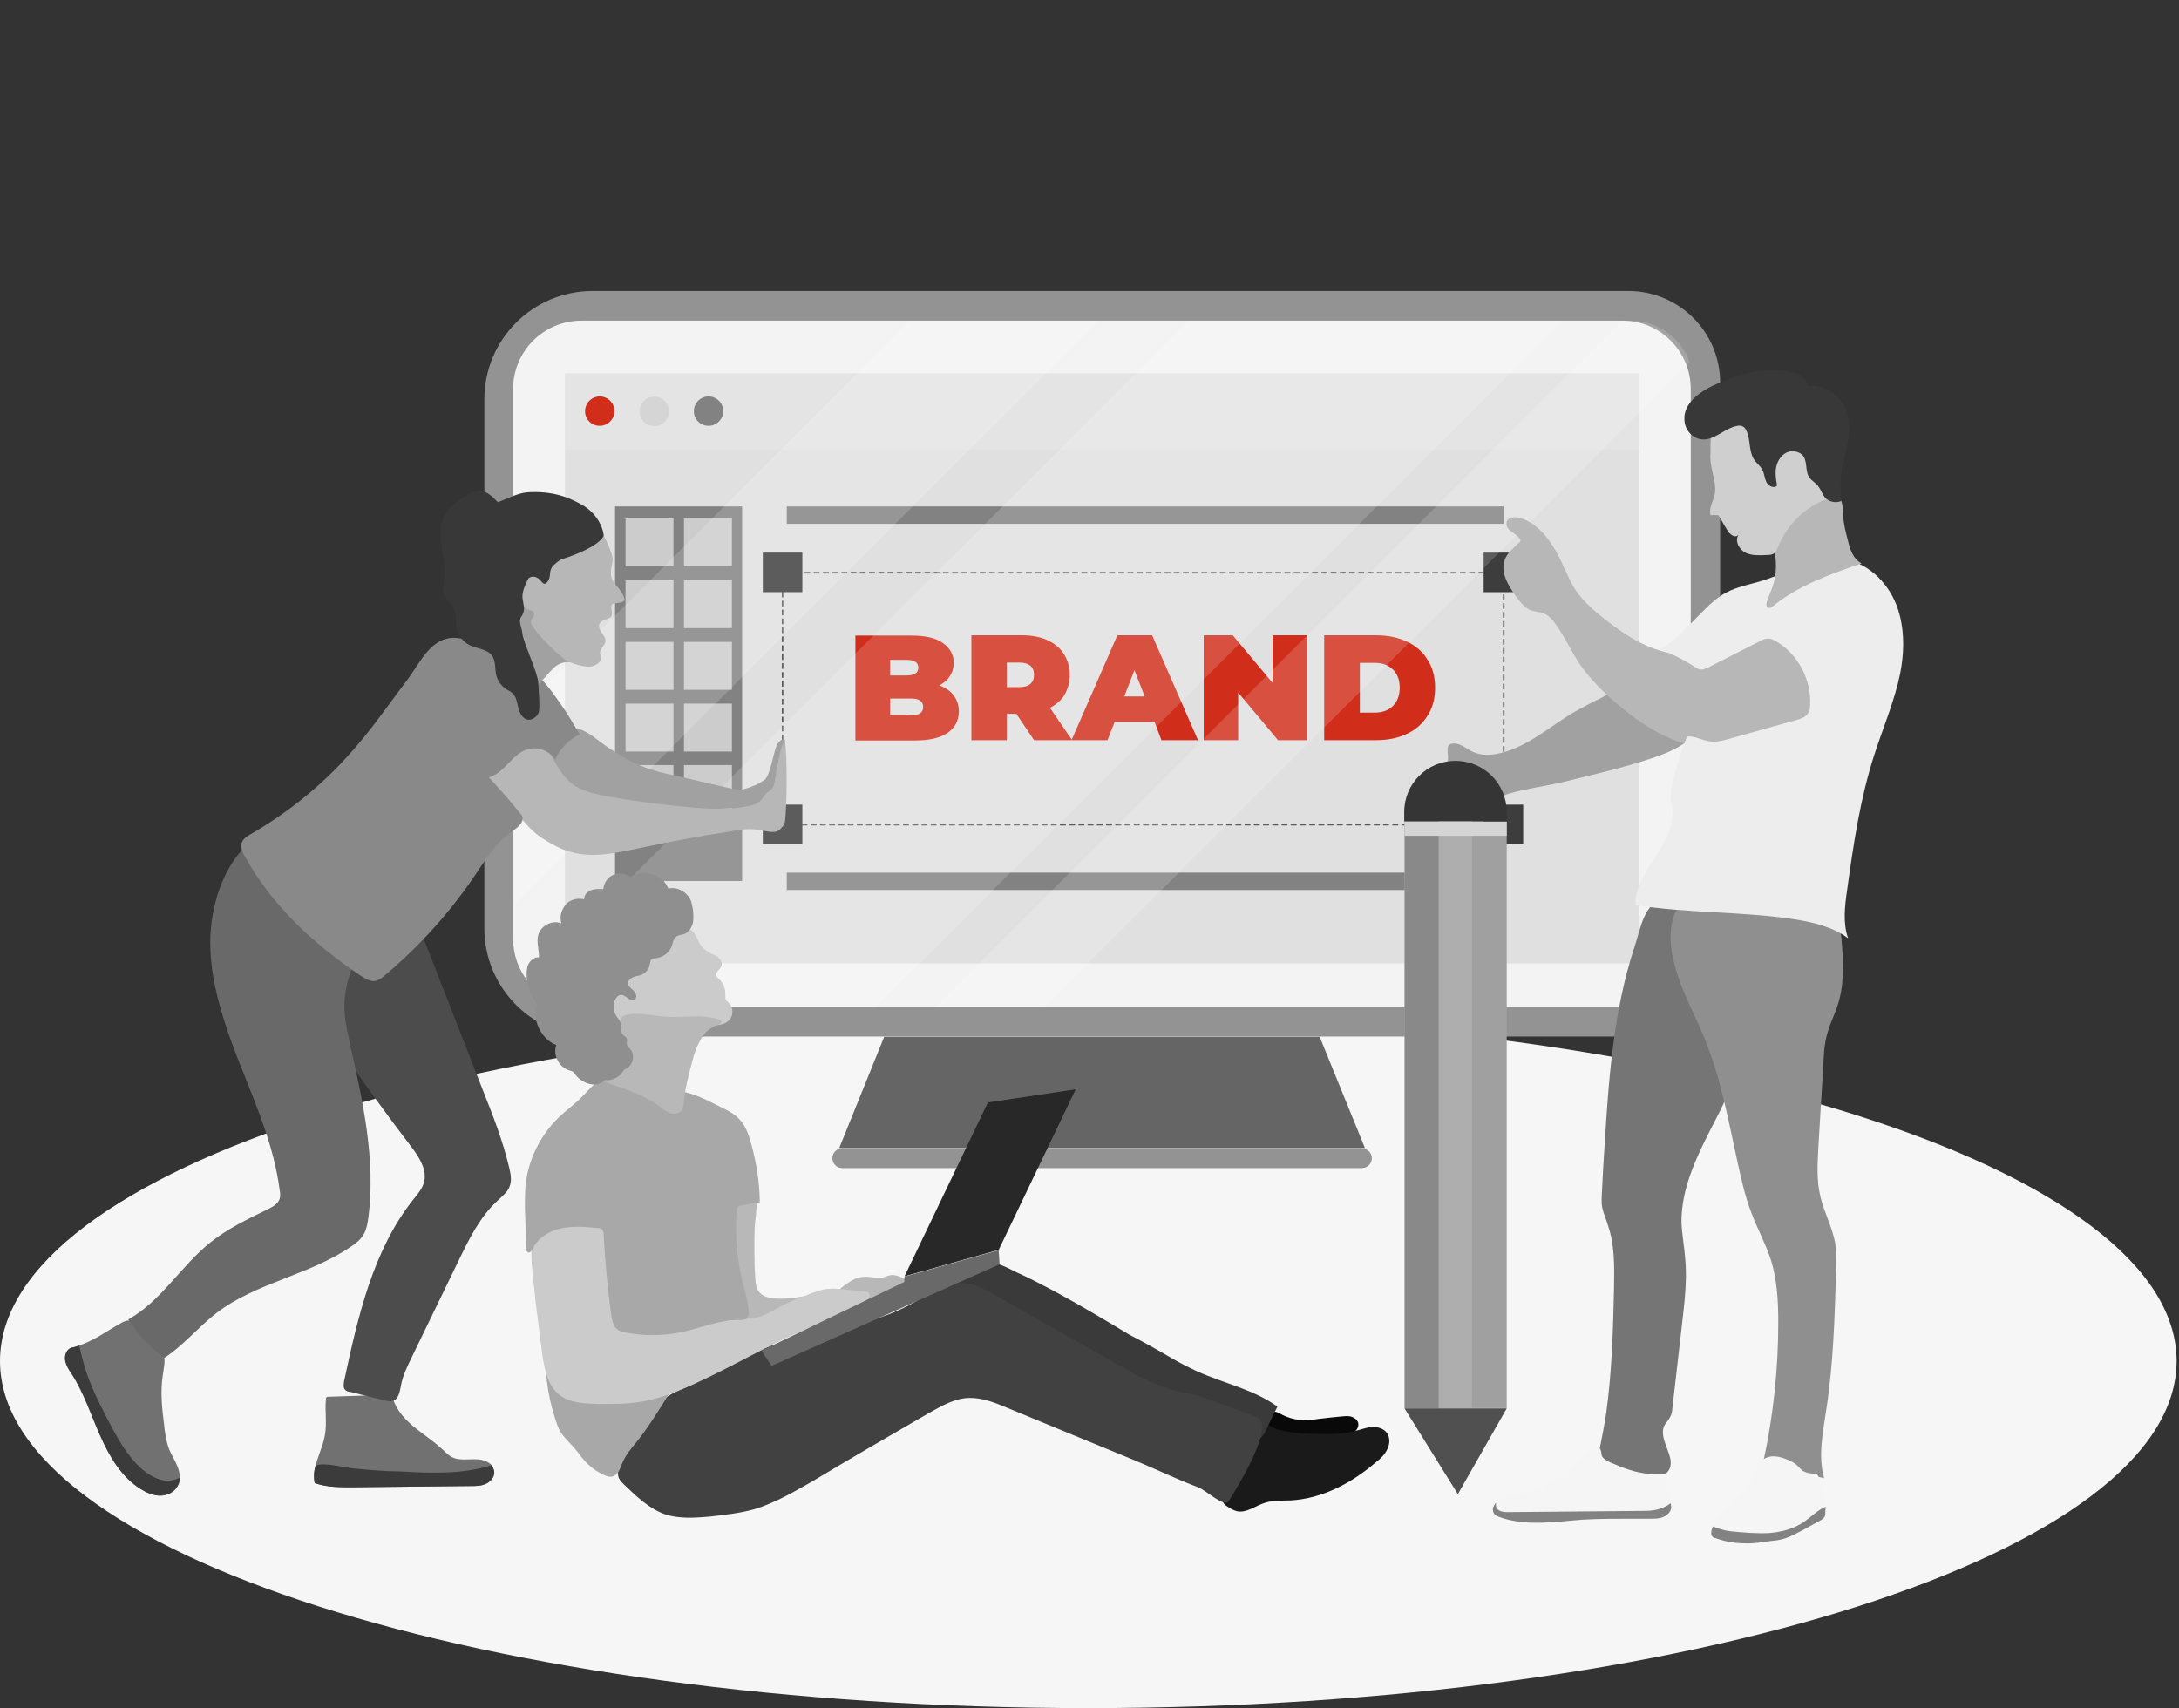 <?xml version="1.0" encoding="utf-8"?>
<!-- Generator: Adobe Illustrator 24.0.0, SVG Export Plug-In . SVG Version: 6.00 Build 0)  -->
<svg version="1.1" id="Layer_1" xmlns="http://www.w3.org/2000/svg" xmlns:xlink="http://www.w3.org/1999/xlink" x="0px" y="0px"
	 viewBox="0 0 727 570" style="enable-background:new 0 0 727 570;" xml:space="preserve">
<rect x="0" y="0" width="727" height="570" fill="#333333" stroke="none"/>
<style type="text/css">
	.st0{fill:#F6F6F6;}
	.st1{display:none;}
	.st2{display:inline;fill:#CCCCCC;}
	.st3{display:inline;fill:#646464;}
	.st4{display:inline;fill:#797979;}
	.st5{display:inline;fill:#666666;}
	.st6{display:inline;fill:#D5D5D5;}
	.st7{display:inline;fill:#828282;}
	.st8{display:inline;fill:#676767;}
	.st9{display:inline;fill:#A0A0A0;}
	.st10{display:inline;fill:#373737;}
	.st11{fill:#939393;}
	.st12{fill:#F3F3F3;}
	.st13{fill:#656565;}
	.st14{fill:#E0E0E0;}
	.st15{fill:#E4E4E4;}
	.st16{fill:#D02E1B;}
	.st17{fill:#D5D5D5;}
	.st18{fill:#828282;}
	.st19{fill:#CCCCCC;}
	.st20{fill:none;stroke:#5C5C5C;stroke-width:0.52;stroke-linecap:round;stroke-linejoin:round;}
	.st21{fill:none;stroke:#5C5C5C;stroke-width:0.52;stroke-linecap:round;stroke-linejoin:round;stroke-dasharray:1.54,1.54;}
	.st22{fill:none;stroke:#5C5C5C;stroke-width:0.52;stroke-linecap:round;stroke-linejoin:round;stroke-dasharray:1.49,1.49;}
	.st23{fill:#3D3D3D;}
	.st24{opacity:0.4;}
	.st25{opacity:0.4;fill:#FFFFFF;enable-background:new    ;}
	.st26{fill:#A1A1A1;}
	.st27{fill:#717171;}
	.st28{fill:#3B3B3B;}
	.st29{fill:#4C4C4C;}
	.st30{fill:#696969;}
	.st31{fill:#B7B7B7;}
	.st32{fill:#898989;}
	.st33{fill:#383838;}
	.st34{fill:#757575;}
	.st35{fill:#8F8F8F;}
	.st36{fill:#F5F5F5;}
	.st37{fill:#EDEDED;}
	.st38{fill:#CFCFCF;}
	.st39{fill:#A0A0A0;}
	.st40{fill:#353535;}
	.st41{fill:#AEAEAE;}
	.st42{fill:#505050;}
	.st43{fill:#090909;}
	.st44{fill:#1A1A1A;}
	.st45{fill:#3A3A3A;}
	.st46{fill:#414141;}
	.st47{fill:#B8B8B8;}
	.st48{fill:#A8A8A8;}
	.st49{fill:#CBCBCB;}
	.st50{fill:#282828;}
</style>
<path class="st0" d="M363.1,570c200.5,0,363.1-51.9,363.1-115.8c0-64-162.5-115.8-363.1-115.8C162.5,338.3,0,390.2,0,454.2
	C0,518.1,162.5,570,363.1,570z"/>
<g class="st1">
	<path class="st2" d="M636.6,308.9c8.2-1.4,16.5-1.1,24.8-1.4c14.9-0.6,29.8-3.3,43.9-8.1c-3.1,10.8-6.1,21.6-9,32.4
		c-2.4,8.3-4.7,16.8-8.6,24.5c-3.8,7.4-8.8,14.2-14.7,19.7c-12.7,11.7-30.3,18.5-47.3,15.4c-14.7-2.6-28.6-13.1-33-27.8
		C584.3,335.7,611.4,313.3,636.6,308.9z"/>
	<path class="st3" d="M695.7,308.5c-11.4,5.1-22.9,10.3-33.9,16c1.8-3.9,4-7.5,6.7-10.8c1-1.3-0.8-3.1-1.9-1.7
		c-3.3,4.4-6.1,9-8.3,14.2c0,0.1,0,0.1,0,0.3c-5,2.6-9.9,5.4-14.6,8.5c-6.8,4.3-13.9,9-20,14.6c2.5-9.6,5.6-19.2,9.2-28.5
		c0.6-1.5-1.7-2.8-2.2-1.3c-4,10.8-7.5,21.8-10.4,33c-5.8,5.8-10.7,12.5-13.8,20.3c-0.6,1.5,1.7,2.8,2.2,1.3c1.4-3.5,3.1-6.7,5-9.6
		c0,0,0,0,0.1,0c14.2,0.1,29.1-0.8,43.1,1.5c1.7,0.3,2.2-2.2,0.6-2.5c-13.8-2.2-28.1-1.4-42-1.5c7.9-10.7,19.5-18.8,30.7-25.7
		c13.2,0.7,26.8,0.4,39.8,3.2c1.7,0.4,2.1-2.1,0.6-2.5c-11.8-2.6-24.3-2.6-36.4-3.2c14.9-8.9,30.9-16,46.7-23.1
		C697.9,310.3,697.2,307.9,695.7,308.5z"/>
	<path class="st4" d="M574.4,265.9c8.2-12.2,21.1-21.3,35.5-24.9c9.6-2.4,19.9-2.6,28.6-7.4c8.9-5,14.6-14,22-21.1
		c6.8-6.5,15.7-11.4,25-11.7c9.5-0.3,19.3,4.7,23.1,13.3c4.9,11.3-2.1,24.8-12.5,31.1c-5.3,3.2-11.8,5.6-14.6,11
		c-1.5,2.9-1.7,6.3-1.9,9.5c-0.7,10.1-1.3,20.4-3.9,30.3c-3.5,13.2-10.7,25.6-21.3,34.3c-10.6,8.8-24.3,13.8-38,12.7
		c-7.1-0.6-13.9-2.6-20.6-5.1C563.6,326.1,555.2,294.4,574.4,265.9z"/>
	<path class="st5" d="M700.5,220.9c-5.8,1.3-11.8,2.2-17.8,2.8c3.9-3.2,7.6-6.4,11.7-9.5c1.3-1-0.4-2.6-1.7-1.8
		c-4.4,3.3-8.6,6.8-12.9,10.4c0.1-3.5,0.6-6.8,1.3-10.3c0.3-1.5-1.9-2.2-2.2-0.7c-1,4.3-1.4,8.6-1.5,13.1
		c-8.3,7.2-16.4,14.7-24.2,22.7c0.4-4.7,0.7-9.3,0.7-14c0-1.5-2.4-1.7-2.4-0.1c0,5.7-0.4,11.3-1,16.8
		c-13.2,13.5-25.6,27.7-37.7,42.1c1.4-14.7,3.1-29.3,5-43.9c0.1-1.5-2.2-1.7-2.4-0.1c-2.1,15.7-3.9,31.4-5.4,47.3
		c-5.6,6.7-11.1,13.5-16.5,20.2c-0.6-0.7-1-1.7-1.3-3.1c-0.8-3.8-1.5-7.5-2.1-11.3c-1.4-8.6-2.2-17.2-2.6-25.9
		c-0.1-1.5-2.5-1.7-2.4-0.1c0.7,14.6,2.6,29.1,6,43.2c-1.3,1.7-2.6,3.2-3.9,4.9c-1,1.3,1.1,2.5,1.9,1.3c1.4-1.7,2.8-3.5,4.2-5.1
		c16.7-1.3,32.7-7.8,49.5-7.6c1.5,0,1.7-2.4,0.1-2.4c-14.2-0.1-27.5,4.6-41.4,6.8c-2.5,0.4-4.6,1-6.1,0.7
		c5.6-6.8,11.1-13.6,16.8-20.4l50.3-11c1.5-0.3,1-2.6-0.6-2.4c-15.7,3.5-31.6,7-47.3,10.3c12-14.2,24.2-28.2,37.3-41.4
		c7.4-0.1,14.6-0.7,21.8-1.9c1.5-0.3,1-2.6-0.6-2.4c-6.3,1.1-12.5,1.7-18.9,1.8c8.1-8.1,16.4-16,25-23.4c7.2-0.7,14.5-1.7,21.6-3.2
		C702.6,222.8,702,220.4,700.5,220.9z"/>
	<path class="st6" d="M695.9,180.8c-19,0.8-38.8,5-52.4,17.9c5.8-11.5,11.5-23.2,17.1-34.9c1.9,0.8,4,1.1,6.1,0.8
		c9.6-1.3,12.8-9.7,13.3-18.2c0.4-4.6,0.1-9,0-13.6c-0.1-3.2,2.1-18.9-5.4-13.9c-3.6,2.4-6.5,5.7-9.6,8.6
		c-4.7,4.4-8.6,9.9-10.2,15.9c-1.3,4.4-1.1,9.2,0.7,14.2c0.7,1.8,1.5,3.8,3.1,5l0.1,0.1c-6.4,13.6-13.2,27.1-20,40.6
		c0-0.1,0-0.1,0-0.3c1-5.7,1.4-11.4,0.4-17.1c-1.7-9.7-7.2-18.1-15.3-23.6c-0.6-0.4-1.5-0.3-1.7,0.6c0,0.3-6,24.1-1.9,34.8
		c1.5,4,3.9,7.9,7.1,11c1.5,1.5,4.2,3.9,6.5,3.8c-7.2,14-14.3,28.1-21.4,42.1c0.3-2.6,0-5.6-0.1-7.5c-0.8-8.2-4.6-16.1-10.8-21.6
		c-2.5-2.2-5.4-4-8.6-4.9c-3.5,6-4,13.2-3.5,20c0.3,3.8,1,7.6,2.8,10.8c1.8,3.1,4.4,5.4,7.6,7c2.4,1.1,6.8,3.1,9.6,2.1
		c-8.5,17.2-16.5,34.6-23.9,52.3c-1-4.4-3.9-8.3-7.5-11.3c-3.5-2.9-7.8-5-12-6.7c-2.8-1.1-5.8-2.4-7.6-4.9c1.3,3.3,1.3,7,1.7,10.4
		c0.7,4.7,2.4,9.3,5.1,13.2c1.8,2.6,4,4.9,7,6.3c3.3,1.5,7.2,2.1,10,1c-2.6,6.5-5.1,13.1-7.4,19.7c-6.5,18.5-11.8,37.4-15.7,56.7
		c-0.3,1.3,1.8,1.8,2.1,0.4c5.6-28.5,14.6-55.9,25.6-82.5c0.1,3.5,1.9,6.8,6.1,8.9c1.8,1,3.9,1.4,6,1.7c6.4,0.6,12.9-1.3,17.9-5.1
		c5-3.9,8.5-9.7,9.5-16c0.1-0.7,0.1-1.5-0.6-1.9c-0.4-0.3-1-0.1-1.4,0c-4.6,1.1-9.3,0.6-13.9,0.1c-4.6-0.4-9.5-0.8-13.9,0.4
		c-2.5,0.7-4.6,1.9-6.3,3.6c6.5-15.3,13.6-30.5,21-45.5c1,2.1,3.9,3.5,5.7,4.3c9,4.2,19.7,4.3,28.9,0.4s16.7-11.5,20-20.9
		c-9.5-3.8-20.2-4.6-29.9-2.1c-6.5,1.7-12.7,4.7-18.1,8.9c-0.8,0.7-2.2,1.7-3.5,2.6c7.4-14.7,14.9-29.2,22.2-43.8
		c6.4,13.1,26.6,11.1,38.2,6.3c14.2-6,24.6-19.9,21.6-35.9C696.9,181.1,696.4,180.8,695.9,180.8z"/>
	<path class="st7" d="M71.2,275.9c-8.2-1.3-16.5-0.7-24.8-0.7c-15-0.1-29.9-2.6-44.2-7.1c3.3,10.7,6.5,21.4,9.9,32.1
		c2.5,8.3,5.1,16.7,9.2,24.3c3.9,7.4,9,13.9,15.3,19.5c12.9,11.4,30.7,17.8,47.7,14.3c14.7-3.1,28.4-13.8,32.3-28.5
		C124,301.5,96.5,279.7,71.2,275.9z"/>
	<path class="st8" d="M12.1,276.9c11.5,4.9,23.1,9.7,34.3,15.2c-1.9-3.8-4.2-7.4-7-10.7c-1-1.3,0.8-3.1,1.8-1.8
		c3.5,4.3,6.4,8.9,8.6,14c0,0.1,0,0.1,0,0.3c5,2.5,10,5.1,14.7,8.1c7,4.2,14,8.8,20.4,14.2c-2.8-9.6-6-19-9.9-28.2
		c-0.6-1.5,1.7-2.8,2.2-1.3c4.3,10.7,8.1,21.6,11.1,32.8c6,5.7,11.1,12.2,14.3,19.9c0.7,1.5-1.7,2.8-2.2,1.3
		c-1.4-3.3-3.2-6.5-5.3-9.5c0,0,0,0-0.1,0c-14.2,0.6-29.1-0.1-43.1,2.5c-1.7,0.3-2.2-2.2-0.6-2.5c13.6-2.5,28.1-2.1,42-2.5
		c-8.2-10.4-19.9-18.4-31.3-25c-13.2,1-26.8,1-39.8,4.2c-1.5,0.4-2.2-2.1-0.6-2.5c11.8-2.9,24.2-3.2,36.3-4
		c-15.2-8.5-31.1-15.3-47.1-22C9.9,278.7,10.6,276.2,12.1,276.9z"/>
	<path class="st2" d="M189.3,256.2c-10-14.9-25.6-26-43-30.5c-11.7-2.9-24.2-3.2-34.6-9c-10.8-6-17.7-17.1-26.7-25.7
		c-8.2-7.9-18.9-13.9-30.5-14.2c-11.4-0.4-23.4,5.7-27.9,16.1c-5.8,13.6,2.4,30,15,37.8c6.4,3.9,14.3,6.7,17.7,13.5
		c1.8,3.5,2.1,7.5,2.2,11.4c0.7,12.4,1.4,24.8,4.6,36.7c4.2,16.1,12.9,31.1,25.7,41.9c12.8,10.7,29.5,16.8,46.2,15.6
		c8.6-0.7,17-3.2,25-6.1C202,329.3,212.3,290.8,189.3,256.2z"/>
	<path class="st7" d="M36.2,201c7.1,1.5,14.3,2.6,21.6,3.5c-4.6-3.9-9.3-7.8-14.2-11.4c-1.5-1.1,0.6-3.2,1.9-2.1
		c5.3,4,10.6,8.3,15.6,12.7c-0.1-4.2-0.7-8.3-1.5-12.5c-0.4-1.8,2.4-2.6,2.8-0.8c1.1,5.3,1.7,10.4,1.8,15.9
		c10.2,8.8,19.9,17.9,29.3,27.5c-0.6-5.7-0.8-11.4-0.8-17.1c0-1.8,2.9-1.9,2.9-0.1c0,6.8,0.4,13.6,1.3,20.4
		c16,16.4,31,33.7,45.6,51.2c-1.7-17.8-3.6-35.6-6-53.4c-0.3-1.8,2.6-1.9,2.9-0.1c2.5,19.1,4.7,38.2,6.4,57.3
		c6.8,8.2,13.3,16.4,20,24.6c0.7-0.8,1.1-2.1,1.5-3.8c1-4.6,1.8-9,2.5-13.6c1.7-10.4,2.8-20.9,3.3-31.4c0.1-1.8,2.9-1.9,2.9-0.1
		c-1,17.7-3.3,35.2-7.4,52.4c1.5,1.9,3.2,4,4.7,6c1.1,1.4-1.3,3.1-2.5,1.5c-1.7-2.1-3.3-4.2-5.1-6.3c-20.3-1.5-39.6-9.5-60.1-9.5
		c-1.8,0-1.9-2.9-0.1-2.9c17.2,0,33.4,5.6,50.2,8.3c3.1,0.6,5.6,1.1,7.4,0.8c-6.7-8.3-13.5-16.7-20.3-24.9l-61-13.5
		c-1.8-0.4-1.1-3.2,0.7-2.8c19,4.2,38.2,8.5,57.3,12.7c-14.5-17.4-29.3-34.3-45.1-50.5c-8.9-0.1-17.7-1-26.4-2.4
		c-1.8-0.3-1.1-3.1,0.7-2.8c7.6,1.3,15.2,2.1,22.9,2.2c-9.7-9.9-19.9-19.3-30.3-28.5c-8.8-0.8-17.5-2.1-26.1-3.9
		C33.7,203.5,34.4,200.6,36.2,201z"/>
	<path class="st9" d="M72.6,190.5c16.5,2.2,33.5,7.4,44.4,19.7c-4.2-10.6-8.3-21.1-12.2-31.8c-1.7,0.6-3.6,0.7-5.4,0.3
		c-8.2-1.8-10.3-9.5-10.3-17c0-4,0.6-7.9,1.1-11.8c0.3-2.8-0.4-16.7,5.8-11.8c2.9,2.4,5.3,5.6,7.8,8.3c3.9,4.3,6.7,9.3,7.6,14.6
		c0.7,4,0.3,8.2-1.7,12.4c-0.7,1.5-1.7,3.1-3.1,4.2l-0.1,0.1c4.6,12.4,9.5,24.8,14.3,37v-0.1c-0.4-5-0.3-10.1,1-15
		c2.2-8.3,7.6-15.2,15.2-19.5c0.6-0.3,1.4-0.1,1.4,0.6c0,0.3,3.3,21.4-1.1,30.6c-1.7,3.5-4,6.7-7.1,9c-1.5,1.1-3.9,3.1-6,2.8
		c5.1,12.8,10.4,25.6,15.4,38.4c0-2.4,0.4-4.9,0.8-6.5c1.4-7.1,5.3-13.6,11.1-17.9c2.4-1.7,5-3.1,7.9-3.6c2.5,5.4,2.5,11.8,1.4,17.8
		c-0.6,3.3-1.4,6.5-3.3,9.3c-1.8,2.5-4.3,4.3-7.2,5.4c-2.1,0.8-6.3,2.1-8.6,1.1c6.1,15.7,11.8,31.4,16.8,47.4c1.3-3.8,4-7,7.4-9.2
		c3.3-2.2,7.1-3.8,11-4.9c2.5-0.8,5.3-1.7,7-3.6c-1.4,2.8-1.5,6-2.2,9c-1,4-2.8,7.9-5.6,11.1c-1.8,2.1-3.9,4-6.5,5
		c-2.9,1.1-6.4,1.3-8.8,0.1c1.8,5.8,3.5,11.8,5,17.8c4.3,16.7,7.5,33.6,9.3,50.8c0.1,1.1-1.7,1.4-1.8,0.3c-2.6-25.3-8.5-49.9-16-74
		c-0.3,2.9-2.2,5.7-6,7.4c-1.7,0.7-3.5,1-5.4,1c-5.6,0-11.1-2.1-15.2-5.8c-4-3.8-6.7-9.2-7.1-14.7c0-0.6,0-1.4,0.6-1.7
		c0.4-0.1,0.8,0,1.3,0.1c3.9,1.3,8.1,1.3,12.1,1.3c4,0,8.2,0,12.1,1.4c2.1,0.8,3.9,2.1,5.1,3.6c-4.5-13.9-9.6-27.7-14.9-41.3
		c-1,1.7-3.6,2.6-5.3,3.3c-8.2,2.9-17.7,2.2-25.3-1.8c-7.6-4-13.6-11.4-15.9-19.7c8.5-2.6,17.9-2.4,26.3,0.6
		c5.6,1.9,10.7,5.1,15,9.2c0.7,0.7,1.8,1.5,2.8,2.6c-5.3-13.3-10.7-26.7-16-39.9c-6.7,11-24.1,7.6-33.9,2.5c-12-6.4-19.9-19.3-16-33
		C71.8,190.7,72.2,190.5,72.6,190.5z"/>
	<path class="st7" d="M405.9,62.9c8.2-1,16.5-0.1,24.8,0c15,0.3,29.9-1.7,44.4-5.7c-3.6,10.6-7.2,21.3-10.8,31.8
		c-2.8,8.2-5.6,16.5-9.9,24.1c-4,7.2-9.5,13.6-15.9,19c-13.2,11-31.3,16.8-48,12.9c-14.6-3.5-27.9-14.5-31.4-29.5
		C352.3,86.9,380.6,65.8,405.9,62.9z"/>
	<path class="st8" d="M465,65.5c-11.7,4.4-23.4,9-34.8,14.2c2.1-3.8,4.4-7.2,7.2-10.4c1.1-1.3-0.7-3.1-1.8-1.8
		c-3.6,4.2-6.7,8.8-9,13.8c0,0.1,0,0.1-0.1,0.3c-5.1,2.4-10.2,4.9-15,7.6c-7.1,3.9-14.3,8.3-20.7,13.5c3.1-9.5,6.5-18.9,10.6-27.9
		c0.7-1.5-1.5-2.8-2.2-1.3c-4.7,10.6-8.8,21.4-12.1,32.4c-6.1,5.6-11.4,11.8-14.9,19.5c-0.7,1.5,1.5,2.8,2.2,1.3
		c1.5-3.3,3.3-6.4,5.6-9.3c0,0,0,0,0.1,0c14.2,1,29.1,0.7,43,3.8c1.7,0.3,2.2-2.1,0.7-2.5c-13.6-2.9-27.9-2.9-41.9-3.8
		c8.5-10.3,20.4-17.7,32-24.1c13.1,1.4,26.8,1.8,39.6,5.3c1.5,0.4,2.2-2.1,0.7-2.5c-11.7-3.2-24.1-3.9-36.2-5
		c15.4-8.1,31.6-14.3,47.8-20.6C467.1,67.5,466.5,65,465,65.5z"/>
	<path class="st10" d="M440.8,22.4c0-0.3-0.3-0.6-0.6-0.6c-12.8-1.8-26.6-1.5-37.3,5.4c6.7-8.6,13.2-17.2,19.5-26.1
		c0.6-0.7-0.6-1.7-1.1-0.8c-7.1,10-14.6,19.7-22.1,29.5v-0.1c1.4-3.6,2.4-7.5,2.5-11.4c0.1-6.7-2.5-12.9-7.2-17.7
		c-0.3-0.4-1-0.4-1.3,0.1c0,0.1-7.1,15.3-5.7,23.1c0.6,2.9,1.7,5.8,3.3,8.2c0.8,1.3,2.2,3.2,3.9,3.3c-6.5,8.5-13.1,17-19.6,25.4
		c0.6-1.7,0.7-3.6,0.8-5c0.4-5.6-1.1-11.3-4.4-15.7c-1.4-1.8-3.1-3.3-5.1-4.3c-3.1,3.5-4.3,8.3-4.9,12.9c-0.3,2.5-0.4,5.1,0.6,7.6
		c0.8,2.2,2.4,4.2,4.2,5.6c1.4,1.1,4.2,2.9,6.1,2.6c-7.8,10.4-15.4,21-22.5,31.8c-0.1-3.1-1.5-6-3.6-8.5c-1.9-2.4-4.6-4.3-7.1-6
		c-1.7-1.1-3.6-2.4-4.4-4.2c0.4,2.4-0.1,4.7-0.1,7.2c-0.1,3.2,0.4,6.5,1.8,9.5c0.8,1.9,2.1,3.8,3.9,5c1.9,1.4,4.6,2.2,6.5,1.9
		c-2.5,4-5,8.1-7.5,12.2c-6.7,11.5-12.7,23.5-17.7,35.9c-0.3,0.8,1,1.4,1.3,0.6c7.4-18.4,16.8-35.5,27.5-51.9
		c-0.4,2.2,0.4,4.7,2.9,6.8c1.1,0.8,2.5,1.4,3.8,1.8c4.2,1.3,8.8,0.7,12.7-1.3c3.9-1.9,7-5.4,8.3-9.5c0.1-0.4,0.3-1.1-0.1-1.4
		c-0.3-0.3-0.6-0.1-1-0.1c-3.2,0.1-6.3-0.7-9.3-1.7c-3.1-0.8-6.1-1.8-9.3-1.5c-1.7,0.1-3.3,0.7-4.6,1.7c6.3-9.5,12.9-18.6,19.7-27.7
		c0.4,1.5,2.1,2.8,3.2,3.6c5.6,3.9,12.7,5.3,19.3,3.9c6.7-1.4,12.5-5.7,16-11.4c-5.8-3.8-12.8-5.6-19.7-5.1c-4.6,0.3-9,1.5-13.2,3.6
		c-0.7,0.3-1.7,0.8-2.6,1.4c6.7-8.9,13.6-17.7,20.3-26.4c2.6,9.6,16.3,10.8,24.8,9C432.2,41.3,440.8,33.4,440.8,22.4z"/>
</g>
<path class="st11" d="M161.6,309.8V133.3c0-20,16.1-36.2,36.2-36.2h345.5c16.8,0,30.6,13.6,30.6,30.6v182c0,20-16.1,36.2-36.2,36.2
	h-340C177.8,346,161.6,329.7,161.6,309.8z"/>
<path class="st12" d="M541.4,336.1H194c-12.7,0-22.8-10.3-22.8-22.8V129.8c0-12.7,10.3-22.8,22.8-22.8h347.3
	c12.7,0,22.8,10.3,22.8,22.8v183.4C564.3,325.8,554.1,336.1,541.4,336.1z"/>
<path class="st11" d="M454.4,389.8H281c-1.8,0-3.3-1.5-3.3-3.3c0-1.8,1.5-3.3,3.3-3.3h173.4c1.8,0,3.3,1.5,3.3,3.3
	C457.7,388.3,456.2,389.8,454.4,389.8z"/>
<path class="st13" d="M455.4,383.1H280l15-37.1h145.3L455.4,383.1z"/>
<path class="st14" d="M547,149.8H188.5v171.7H547V149.8z"/>
<path class="st15" d="M547,124.6H188.5v25.4H547V124.6z"/>
<path class="st16" d="M200.1,142.1c2.7,0,4.9-2.2,4.9-4.9c0-2.7-2.2-4.9-4.9-4.9c-2.7,0-4.9,2.2-4.9,4.9
	C195.2,140,197.4,142.1,200.1,142.1z"/>
<path class="st17" d="M223.2,137.3c0-2.8-2.2-4.9-4.9-4.9c-2.8,0-4.9,2.2-4.9,4.9c0,2.8,2.2,4.9,4.9,4.9
	C221,142.3,223.2,140.1,223.2,137.3z"/>
<path class="st18" d="M236.4,142.1c2.7,0,4.9-2.2,4.9-4.9c0-2.7-2.2-4.9-4.9-4.9c-2.7,0-4.9,2.2-4.9,4.9
	C231.5,140,233.7,142.1,236.4,142.1z"/>
<path class="st16" d="M313.4,228.7c2.1,0.8,3.7,1.9,4.8,3.4c1.1,1.5,1.7,3.2,1.7,5.3c0,3.1-1.3,5.5-3.8,7.2c-2.5,1.7-6.2,2.5-11,2.5
	h-19.7v-35h18.7c4.7,0,8.2,0.8,10.5,2.5c2.4,1.7,3.6,3.9,3.6,6.6c0,1.6-0.4,3.1-1.3,4.4C316.2,226.8,315,227.9,313.4,228.7z
	 M297,220.2v5.2h5.5c2.6,0,3.9-0.9,3.9-2.6c0-1.7-1.3-2.6-3.9-2.6H297z M304.1,238.7c2.6,0,3.9-0.9,3.9-2.8c0-1.8-1.3-2.8-3.9-2.8
	H297v5.5H304.1z M339.1,238.2h-3.2v8.8h-11.8v-35h16.8c3.2,0,6.1,0.5,8.5,1.6c2.4,1.1,4.3,2.6,5.5,4.6c1.3,2,2,4.3,2,7
	c0,2.5-0.6,4.7-1.7,6.6c-1.1,1.9-2.8,3.3-4.9,4.4l7.4,10.8H345L339.1,238.2z M345,225.2c0-1.3-0.4-2.3-1.2-3c-0.8-0.7-2-1.1-3.6-1.1
	h-4.3v8.2h4.3c1.6,0,2.8-0.4,3.6-1.1C344.6,227.5,345,226.5,345,225.2z M385.2,240.9h-13.3l-2.4,6.1h-12l15.3-35h11.6l15.3,35h-12.2
	L385.2,240.9z M381.9,232.4l-3.4-8.8l-3.4,8.8H381.9z M436.1,212v35h-9.7l-13.3-15.9V247h-11.5v-35h9.7l13.3,15.9V212H436.1z
	 M441.8,212h17.3c3.9,0,7.3,0.7,10.3,2.1c3,1.4,5.3,3.4,6.9,6.1c1.7,2.6,2.5,5.7,2.5,9.3c0,3.6-0.8,6.7-2.5,9.3
	c-1.6,2.6-3.9,4.7-6.9,6.1c-3,1.4-6.4,2.1-10.3,2.1h-17.3V212z M458.6,237.8c2.5,0,4.6-0.7,6.1-2.2c1.5-1.5,2.3-3.5,2.3-6.1
	c0-2.6-0.8-4.7-2.3-6.1c-1.5-1.5-3.5-2.2-6.1-2.2h-4.9v16.6H458.6z"/>
<path class="st18" d="M247.6,169h-42.4v125h42.4V169z"/>
<path class="st19" d="M224.7,173h-16v16h16V173z"/>
<path class="st19" d="M244.2,173h-16v16h16V173z"/>
<path class="st19" d="M224.7,193.6h-16v16h16V193.6z"/>
<path class="st19" d="M244.2,193.6h-16v16h16V193.6z"/>
<path class="st19" d="M224.7,214.2h-16v16h16V214.2z"/>
<path class="st19" d="M244.2,214.2h-16v16h16V214.2z"/>
<path class="st19" d="M224.7,234.8h-16v16h16V234.8z"/>
<path class="st19" d="M244.2,234.8h-16v16h16V234.8z"/>
<path class="st19" d="M224.7,255.3h-16v16h16V255.3z"/>
<path class="st19" d="M244.2,255.3h-16v16h16V255.3z"/>
<path class="st20" d="M501.7,273.1v2.1h-2.1"/>
<path class="st21" d="M494,275.2H266"/>
<path class="st20" d="M263.2,275.2h-2.1v-2.1"/>
<path class="st22" d="M261.1,267.7v-71.9"/>
<path class="st20" d="M261.1,193.2v-2.1h2.1"/>
<path class="st21" d="M268.6,191.1h228.2"/>
<path class="st20" d="M499.6,191.1h2.1v2.1"/>
<path class="st22" d="M501.7,198.5v71.9"/>
<path class="st23" d="M267.7,184.4h-13.2v13.2h13.2V184.4z"/>
<path class="st23" d="M508.2,184.4H495v13.2h13.2V184.4z"/>
<path class="st23" d="M267.7,268.5h-13.2v13.2h13.2V268.5z"/>
<path class="st23" d="M508.2,268.5H495v13.2h13.2V268.5z"/>
<path class="st18" d="M501.7,169H262.5v5.8h239.2V169z"/>
<path class="st18" d="M501.7,291.2H262.5v5.8h239.2V291.2z"/>
<g class="st24">
	<path class="st25" d="M563.7,120.9c-2.8-8.1-10.6-13.9-19.6-13.9h-2.9L312,336.1h36.4L563.7,120.9z"/>
	<path class="st25" d="M396.6,107L175.8,327.6c3.8,5.1,9.9,8.5,16.7,8.5h99.7L521.4,107H396.6z"/>
	<path class="st25" d="M171.7,238.9v62.9L366.5,107h-62.9L171.7,238.9z"/>
</g>
<path class="st26" d="M215,256c3.3,1.3,6.8,2.1,10.2,2.8c6.1,1.4,12.1,2.8,18.2,4.2c1.7,0.4,3.3,0.7,4.9,0.3
	c2.4-0.6,4.9-1.7,6.8-3.1c2.1-1.7,2.9-9.6,4.3-12c0.8-1.4,2.6-1.9,2.5-1.1c-0.3,1.3,0.6,13.5,0.3,14.6c-0.7,2.6-2.8,4.7-5.3,5.8
	c-2.4,1.1-5,1.5-7.6,1.8c-7.2,0.7-14.6,0.8-21.8,0.4c-6.5-0.4-13.2-0.1-19.6-1.7c-6.3-1.4-12.1-2.6-17.8-5.6c-2.2-1.1-4.3-3.9-6-5.8
	c-4.7-5.3,1.7-14.9,8.3-13.5c3.8,0.7,7.5,4.4,10.6,6.4C206.9,252.1,210.8,254.5,215,256z"/>
<path class="st27" d="M164.9,491.4c0,1.7-1.4,3.2-2.9,3.8c-1.5,0.7-3.3,0.7-5,0.7c-12.9,0.1-26,0.3-38.9,0.4
	c-4.4,0-8.9,0.1-13.1-1.4c-0.4-1.9-0.3-3.9,0.3-5.8c0.8-3.3,2.5-6.7,3.1-10.2c0.7-3.9,0-7.8,0.3-11.7c0-0.3,0-0.7,0.3-1
	c0.1-0.1,0.4-0.1,0.7-0.1c4-0.1,8.1-0.3,12.2-0.4c1.3,0,8.9,0,9.2,1c1.1,3.8,3.9,6.8,6.8,9.3c3.1,2.5,6.3,4.6,9.2,7.2
	c1.3,1.1,2.4,2.5,4,3.2c2.5,1.1,5.4,0.4,8.1,0.6c1.8,0,3.9,0.8,5,2.1C164.5,489.8,164.9,490.6,164.9,491.4z"/>
<path class="st28" d="M164.9,491.4c0,1.7-1.4,3.2-2.9,3.8c-1.5,0.7-3.3,0.7-5,0.7c-12.9,0.1-26,0.3-38.9,0.4
	c-4.4,0-8.9,0.1-13.1-1.4c-0.4-1.9-0.3-3.9,0.3-5.8c0.4-0.1,0.8-0.3,1.4-0.4c4-0.3,9,1.3,13.1,1.5c4.3,0.4,8.8,0.8,13.2,0.8
	c10.4,0.6,21.3,1.1,31.1-2.1C164.5,489.8,164.9,490.6,164.9,491.4z"/>
<path class="st29" d="M137,382.4c2.8,3.6,5.7,8.1,4.4,12.4c-0.6,1.9-1.9,3.5-3.2,5.1c-13.8,17.1-18.8,39.6-23.4,61
	c-0.1,1-0.4,2.1,0.3,2.8c0.4,0.6,1.1,0.7,1.8,0.8c3.9,1,7.8,1.9,11.8,2.9c0.7,0.1,1.4,0.4,2.2,0.1c2.1-0.4,2.5-3.2,2.9-5.3
	c0.6-3.1,1.9-5.8,3.2-8.5c5.3-11,10.6-21.8,15.9-32.8c3.6-7.4,7.2-14.9,13.3-20.4c1.4-1.4,3.1-2.6,3.8-4.5c0.8-1.9,0.4-4.2-0.1-6.3
	c-2.1-8.9-5.4-17.4-8.8-25.9c-7.1-18.2-14.3-36.6-21.4-54.8c-0.6-1.4-1.1-2.8-2.4-3.8c-2.4-1.8-5.7-0.7-8.3,0.7
	c-8.9,4.6-16.7,11.1-22.8,19c-3.1,3.9-5.3,8.3-2.1,12.7c3.3,4.5,7,8.9,10.2,13.5C121.8,362,129.3,372.3,137,382.4z"/>
<path class="st27" d="M54.6,451.8c0.7,2.4,0,4.7-0.3,7.2c-0.8,5.3-0.3,10.7,0.4,16c0.3,2.9,0.7,6,1.8,8.8c0.8,1.9,2.1,3.9,2.8,5.8
	c0.4,1.1,0.7,2.2,0.7,3.5c0,1-0.1,1.9-0.7,2.8c-1.1,2.1-3.5,3.2-5.8,3.2c-2.4,0-4.6-1-6.5-2.2c-6.4-4-10.4-10.8-13.5-17.8
	c-3.1-7-5.4-14.2-9.5-20.6c-1-1.4-1.9-2.9-2.2-4.6c-0.3-1.7,0.6-3.8,2.2-4.2c0.8-0.1,1.7-0.4,2.4-0.7c5.3-1.8,9.3-4.9,14.2-7.6
	c4.9-2.9,8.9,3.2,11.7,6.7C53.4,449.3,54.2,450.4,54.6,451.8z"/>
<path class="st28" d="M58.1,493.8c0.6-0.1,1.3-0.4,1.8-0.7c0,1-0.1,1.9-0.7,2.8c-1.1,2.1-3.5,3.2-5.8,3.2s-4.6-1-6.5-2.2
	c-6.4-4-10.4-10.8-13.5-17.8c-3.1-7-5.4-14.2-9.5-20.6c-1-1.4-1.9-2.9-2.2-4.6c-0.3-1.7,0.6-3.8,2.2-4.2c0.8-0.1,1.7-0.4,2.4-0.7
	c0.6,1.3,0.7,2.8,1.1,4c1.7,7.2,5,13.9,8.3,20.3c3.2,6.1,6.5,12.4,11.7,17C50.6,493,54.5,494.9,58.1,493.8z"/>
<path class="st30" d="M132,290.4c1,1.5,0.3,3.6-0.4,5.3c-6.1,13.3-16.7,25.6-16.7,40.2c0,3.6,0.7,7.1,1.5,10.6
	c0.1,0.7,0.3,1.4,0.4,2.1c4.3,19,8.6,38.5,6.1,57.8c-0.3,1.9-0.6,3.8-1.5,5.4c-1,1.8-2.6,3.1-4.3,4.2c-13.8,9.5-31.6,12-44.8,22.1
	c-6.1,4.7-11,10.8-17.4,15c-4.9-3.5-8.9-7.8-12.1-12.8c11-6.1,17.5-17.8,27.4-25.7c5.7-4.6,12.5-7.8,19.2-11.1
	c1.5-0.7,3.2-1.7,3.8-3.2c0.4-1,0.3-2.2,0.1-3.2c-1.8-13.9-7.2-26.8-12.4-39.9c-1.3-3.1-2.4-6.1-3.6-9.3c-3.6-10-6.7-20.3-7.1-31
	c-0.3-6.3,0.6-12.5,2.4-18.4c1.7-5.3,4.2-10.4,7.9-14.6c3.8-4.3,6.5-4.2,12-3.6c12.5,1.3,24.8,4,36.6,8.2
	C130.2,288.8,131.3,289.4,132,290.4z"/>
<path class="st31" d="M181.2,279.9c2.9,1.8,5.8,3.5,9.2,4.4c7.2,2.1,14.9,0.4,22.1-1.1c10.4-2.2,20.9-4.2,31.4-5.8
	c3.2-0.6,6.5-1,9.7-0.4c2.4,0.4,5.3,1.4,6.8-0.4c0.7-0.8,1.4-1.4,1.5-2.4c0.7-6.1,0.8-20.9,0-27c-1.4,0.6-2.8,10.1-3.1,11.7
	c-0.3,1.5-0.3,3.1-1.3,4.3c-0.4,0.6-1.1,1-1.7,1.4c-0.8,0.8-1.3,1.8-2.1,2.6c-1.1,1.1-2.9,1.7-4.6,1.9c-7.5,1.4-15.2,0.7-22.8-0.1
	c-7.8-0.8-15.6-1.8-23.4-3.2c-4.3-0.8-8.9-1.8-12.2-4.4c-3.9-3.1-5.8-7.9-8.5-12.1c-0.6-0.8-1.1-1.7-2.1-2.1c-1-0.6-2.2-0.6-3.5-0.4
	c-4,0.4-8.2,1.5-11.5,4c-2.4,1.7-5.6,4.9-5.3,7.9c0.1,2.8,4.9,3.1,6.5,5C171.4,269.2,175.1,276.1,181.2,279.9z"/>
<path class="st32" d="M136.1,226.6c-2.5,3.3-5.1,6.8-7.6,10.2c-2.9,3.9-5.8,7.8-9,11.5c-10,12-22.1,22.1-35.6,29.9
	c-1.4,0.8-2.9,1.7-3.3,3.2c-0.4,1.5,0.3,3.1,1.1,4.4c9,16.4,23.2,29.5,38.8,39.9c1.3,0.8,2.6,1.7,4.2,1.7c1.5-0.1,2.8-1.1,3.9-2.1
	c11.4-9.6,21.4-20.7,29.8-33.1c3.6-5.3,7-11.1,12.4-14.7c1.8-1.3,4-2.9,3.5-4.9c-0.1-0.6-0.6-1-1-1.5c-3.2-4-6.7-7.9-10.2-11.7
	c5-1.3,7.5-7.4,12.4-9.2c3.5-1.3,7.6,0.1,9.7,3.2c1.7-3.6,4.6-6.7,8.2-8.3c-2.1-3.6-4.2-7.2-6.7-10.7c-2.9-4.2-6-8.2-9.9-11.5
	c-6.7-5.7-15.6-8.9-24.3-10C144.1,212.1,140.4,220.7,136.1,226.6z"/>
<path class="st26" d="M170.5,208.3c-1.9,2.8-4.3,5.1-6.7,7.4c2.2,1,4.4,2.1,6,4c3.5,4.3,1.9,11.3,5.7,15.3c-0.3-1.5,0.8-2.9,1.8-4
	c1.9-2.1,3.9-4.3,5.8-6.4c1.3-1.4,2.5-2.8,4.3-3.3c1.5-0.6,3.3-0.3,5-0.1c-3.3-6.5-6.8-13.1-12-18.2c-1.4-1.4-4.4-4.4-6.4-2.5
	c-0.8,0.8-1,2.8-1.4,3.9C172.1,205.8,171.4,207.1,170.5,208.3z"/>
<path class="st31" d="M199.8,175.7c1.5,2.5,4.6,8.8,4.6,10.8c0,2.2-0.6,2.5-0.6,4.7c0,3.8,3.5,4.7,4.6,8.8c0,1-1.8,1.1-2.9,1.3
	c-0.4,0-0.8,0.1-1.1,0.3c-1,0.8,0.1,2.5-0.3,3.8c-0.6,1.5-3.2,1.1-4,2.6c-0.6,1,0,2.1,0.6,3.1c0.6,0.8,1.4,1.8,1.3,2.9
	c-0.1,1.4-1.9,2.4-1.8,3.9c0.1,0.8,0.4,1.8,0.1,2.5c-0.6,1.1-1.4,1.5-2.6,1.9c-2.2,0.7-7.8-1-9.6-2.5c-7.2-6-11.3-11.3-11-12.5
	c0.3-1,1.4-1.7,1.1-2.6c-0.3-1.1-1.8-1.1-2.8-1.7c-0.8-0.6-1.3-1.7-1.5-2.6c-0.3-1.1-0.7-2.1-1-3.2c-0.4-1.3-0.8-2.6-0.7-4
	c0.1-1.4,0.8-2.8,2.2-3.2c1-0.4,2.2,0,3.1,0.6c0.8,0.6,1.5,1.5,2.2,2.4c1.4-1.7,2.8-3.3,4.2-5c0.3-0.3,0.4-0.7,0.6-1
	c0.1-0.4,0-1-0.1-1.4c-0.6-1.8-0.8-3.6-1.1-5.4c-0.1-1.4-0.3-2.8,0.3-4c1-2.8,4.3-4.2,7.4-3.9c2.9,0.3,5.6,1.8,8.2,3.3
	C199.3,175.2,199.8,175.7,199.8,175.7z"/>
<path class="st33" d="M176.4,192.9c1.7-1.1,3.2-0.1,4.2,1.1c0.3,0.4,0.7,0.8,1.1,0.8c0.4,0,0.7-0.4,1-0.7c1.3-1.9,0.3-2.9,1.5-4.9
	c0.4-0.6,2.6-2.5,3.3-2.6c12.5-4,13.9-7.6,13.9-7.9c0-1.3-1.3-7-7.5-10.4c-3.8-2.1-9.2-4.6-18.1-4c-3.2,0.3-6.7,2.2-9.7,3.3
	c-1.7-1.8-3.5-3.6-5.8-3.8c-1.7-0.1-3.3,0.7-4.7,1.5c-3.3,1.9-6.5,4.6-7.9,8.2c-2.2,6,1.3,12.7,0.6,19c-0.3,2.1-1,4.3-0.1,6.1
	c0.7,1.7,2.4,2.6,3.1,4.3c1.1,2.1,0.6,4.4,1,6.7c0.6,2.5,2.2,4.7,4.6,5.8c2.5,1.1,5.7,1.3,7.2,3.3c1.3,1.8,1,4.2,1.4,6.3
	c0.4,2.1,1.8,4,3.6,5.1c0.7,0.4,1.4,0.7,1.9,1.3c1.3,1.1,1.5,3.1,1.9,4.7c0.4,1.7,1.3,3.5,2.9,4c1.5,0.4,3.2-0.7,3.9-2.2
	c0.6-1.5-0.1-8.9-0.1-10c-0.1-3.3-5-13.5-5.3-16.4c-0.1-1.8-1.3-3.8-0.6-5.4c0.3-0.4,0.6-0.8,0.8-1.4c0.7-1.4,0.1-3.1-0.1-4.7
	C173.8,197.1,176.4,192.9,176.4,192.9z"/>
<path class="st34" d="M545.3,316.1c-7.1,21.6-8.6,44.4-10,67c-0.3,4.7-0.6,9.5-0.8,14.2c-0.1,1.9-0.3,3.9,0.1,5.8
	c0.4,1.9,1.3,3.8,1.8,5.6c2.4,6.7,2.2,14,2.1,21.1c-0.3,13.9-0.7,27.9-2.6,41.7c-0.6,4-1.4,8.1-2.2,12.1c-0.3,1.1-0.4,2.4,0.1,3.3
	c0.6,1,1.8,1.4,2.9,1.8c3.5,1.1,7.1,2.2,10.6,3.2c3.2,1,7.4,1.7,9.3-1c3.1-4.3-3.6-10.4-1.3-15.2c0.6-1,1.4-1.8,1.9-2.8
	c0.6-1,0.7-2.1,0.8-3.2c1.1-9.3,2.1-18.6,3.2-27.9c0.8-7.1,1.7-14.2,1.1-21.3c-0.3-4.2-1.1-8.3-1.3-12.5c-0.1-12,5.6-23.1,11.1-33.8
	c2.6-5,5.1-10,6.3-15.6c1.1-6,0.4-12.2-0.3-18.2c-1-8.5-1.9-16.8-3.1-25.3c-0.3-2.8-0.7-5.7-2.1-8.2c-3.2-5.6-11.3-7.4-17.2-7
	C548.4,300.8,547.4,310,545.3,316.1z"/>
<path class="st35" d="M559.4,324.4c2.2,7.4,6.1,14.3,9,21.4c5.6,13.3,8.2,27.8,11.3,42c1.3,5.8,2.5,11.5,4.7,17.1
	c1.9,5.1,4.7,10.2,6.4,15.4c2.1,6.7,2.5,13.9,2.5,20.9c0,15.9-1.7,31.7-5.1,47.1c6.8,1.7,13.6,3.3,20.4,5
	c-2.1-7.4-0.4-15.2,0.7-22.8c2.4-15.3,2.8-30.9,3.3-46.4c0.1-3.1,0.1-6.3-0.3-9.3c-1-5.3-3.6-10-4.9-15.3c-1.4-5.6-1-11.4-0.7-17.1
	c0.6-9.5,1.1-18.8,1.7-28.2c0.1-3.2,0.4-6.4,1.3-9.5c0.8-2.9,2.2-5.7,3.2-8.6c2.5-7.1,2.2-14.9,1.5-22.4c-0.1-1.8-0.4-3.8-1.5-5.3
	c-1.4-1.8-3.6-2.5-5.8-3.1c-12.1-3.3-24.8-6.8-37.5-5.7c-5.6,0.6-9.3,0.6-11.1,6C556.3,311.6,557.7,318.9,559.4,324.4z"/>
<path class="st36" d="M557.6,503.1c-0.1,1.4-1.4,2.6-2.6,3.1c-1.4,0.6-2.8,0.6-4.3,0.6c-2.1,0-4.2,0-6.3,0c-5.4,0-10.7,0-16.1,0.3
	c-9.6,0.7-19.5,2.4-28.4-1c-0.4-0.1-0.8-0.3-1.1-0.6c-0.6-0.6-0.8-1.4-0.7-2.1c0.1-0.7,0.6-1.4,1-1.9c0.3-0.3,0.6-0.6,1-0.8
	c1-0.7,2.1-1,3.3-1.3c2.9-0.8,5.8-1.5,8.9-1.9c0.6-0.1,1.1-0.1,1.5-0.4c0.7-0.3,1.1-1,1.7-1.4c1.1-1.1,2.6-1.7,3.9-2.5
	c3.9-2.2,7.1-5.4,10.4-8.5c1.1-1,3.6-2.9,4.3-0.7c0.3,0.8,0,1.5,0.7,2.4c0.7,0.8,1.9,1.4,2.9,1.8c3.9,1.7,7.9,3.2,12.1,3.6
	c2.2,0.1,4.3,0,6.5-0.1c-0.1,2.9-0.3,5.8,0.6,8.6c0.1,0.4,0.3,1,0.4,1.4C557.4,502,557.6,502.6,557.6,503.1z"/>
<path class="st18" d="M557.6,503.1c-0.1,1.4-1.4,2.6-2.6,3.1c-1.4,0.6-2.8,0.6-4.3,0.6c-2.1,0-4.2,0-6.3,0c-5.4,0-10.7,0-16.1,0.3
	c-9.6,0.7-19.5,2.4-28.4-1c-0.4-0.1-0.8-0.3-1.1-0.6c-0.6-0.6-0.8-1.4-0.7-2.1c0.1-0.7,0.6-1.4,1-1.9c0.1,0.8-0.3,1.8,1,2.5
	c1,0.6,2.2,0.6,3.3,0.6c14.7-0.1,29.5-0.3,44.2-0.4c1.9,0,3.9,0,5.8-0.6c1.4-0.4,2.8-1,3.9-1.9c0,0,0.1,0,0.1-0.1
	C557.4,502,557.6,502.6,557.6,503.1z"/>
<path class="st36" d="M609,504.8c0,0.7-0.1,1.4-0.6,1.8c-0.3,0.3-0.7,0.6-1.1,0.8c-1.9,1.1-3.9,2.1-5.8,3.2c-1.9,1-3.9,2.1-6,2.8
	c-1.4,0.4-2.9,0.7-4.4,0.8c-3.1,0.4-6.1,1-9.2,0.8c-3.2,0-6.4-0.6-9.5-1.7c-0.6-0.1-1.1-0.4-1.4-1c-0.1-0.4-0.1-0.8,0-1.4
	c0.1-0.6,0.3-1.1,0.6-1.5c0.7-1.7,1.8-3.1,3.1-4.3c1.3-1.1,2.8-1.9,3.8-3.3c0.6-0.7,0.8-1.5,1.4-2.4c0.4-0.6,1.1-1.1,1.7-1.7
	c2.1-1.9,3.5-4.3,4.2-7.1c0.7-2.5,2.5-4.3,5.3-4.6c1.1-0.1,2.2,0.1,3.3,0.4c1.9,0.6,4,1.4,5.4,2.8c0.6,0.6,1,1.1,1.5,1.5
	c1.1,0.8,2.6,1,4,1.1c0.4,0,0.7,0.1,1,0.3c0.3,0.3,0.4,0.6,0.4,1c0.6,2.4,1.1,4.7,1.8,7.1c0.1,0.7,0.4,1.4,0.4,2.2
	C609,503.4,609,504.1,609,504.8z"/>
<path class="st18" d="M609,504.8c0,0.7-0.1,1.4-0.6,1.8c-0.3,0.3-0.7,0.6-1.1,0.8c-1.9,1.1-3.9,2.1-5.8,3.2c-1.9,1-3.9,2.1-6,2.8
	c-1.4,0.4-2.9,0.7-4.4,0.8c-3.1,0.4-6.1,1-9.2,0.8c-3.2,0-6.4-0.6-9.5-1.7c-0.6-0.1-1.1-0.4-1.4-1c-0.1-0.4-0.1-0.8,0-1.4
	c0.1-0.6,0.3-1.1,0.6-1.5c0.3,0.1,0.4,0.1,0.7,0.3c1.7,0.6,3.3,1.1,5.1,1.3c4.2,0.4,8.5,0.8,12.7,0.6c4.2-0.3,8.5-1.4,12-3.9
	c2.4-1.7,4.4-3.8,7-4.9C609,503.4,609,504.1,609,504.8z"/>
<path class="st26" d="M534.4,232.8c-3.1,1.5-6.1,3.1-9,4.7c-8.5,5-16.1,12.1-25.7,14c-2.8,0.6-5.8,0.6-8.5-0.7
	c-1.7-0.8-3.2-2.2-5.1-2.6c-4.9-0.8-2.4,3.6-3.1,5.6c-1,3.1-4.4,4-5.7,6.8c-1.5,3.3,1,7.2,3.6,9.5c2.1,1.7,5,2.5,7.5,1.9
	c5.3-1.3,9.7-5.6,15.2-7.2c5.8-1.7,11.8-2.4,17.7-3.8c9.9-2.4,19.9-4.7,29.6-7.9c3.9-1.3,7.8-2.8,11.1-5.1c2.1-1.5,3.9-3.5,5.7-5.4
	c1.8-1.9,3.6-3.9,5.4-5.7c0.3-0.3,0.7-0.7,0.7-1.3s-0.4-1-0.8-1.3c-3.9-3.5-8.1-6.7-12.4-9.7c-4.6-3.2-7.2-4.2-11.7-1
	C544.4,227,539.4,230,534.4,232.8z"/>
<path class="st31" d="M519.1,183.9c-2.8-4.9-6.7-9.6-12.1-11.1c-1.5-0.4-3.8-0.3-4.3,1.3c-0.4,1.3,0.4,2.5,1.4,3.2
	c1,0.8,2.2,1.4,2.9,2.4c0.1,0.1,0.3,0.4,0.3,0.6c0,0.4-0.3,0.7-0.7,1c-1.8,1.7-3.8,3.3-4.6,5.6c-1.5,4.3,1.4,8.8,4,12.4
	c1.3,1.7,2.5,3.3,4.4,4.2c1.5,0.7,3.3,0.6,4.9,1.3c1.5,0.7,2.6,1.9,3.6,3.3c2.9,4,5,8.5,7.6,12.7c3.8,5.7,8.8,10.6,14,14.9
	c8.9,7.4,19.2,13.6,30.7,14c10.6,0.4,20.6-4.3,30-8.8c0.8-0.4,1.7-0.8,2.4-1.5c0.4-0.6,0.7-1.1,0.8-1.8c1.5-4.9,1.9-10,0.6-14.9
	c-1.5-4.9-5.3-9-10-10.4c-6.7-1.8-13.5,1.9-20,4.2c-5,1.7-10.3,2.4-15.4,1.8c-7.1-0.8-13.6-4-19.5-8.2c-5.4-3.9-12-8.8-15.3-14.6
	C522.7,191.7,521.2,187.6,519.1,183.9z"/>
<path class="st37" d="M552.7,216.3c4.4,1.5,8.6,3.6,12.5,6.1c0.7,0.4,1.4,1,2.2,1c1,0.1,1.9-0.4,2.8-0.8c5.6-2.8,11.1-5.7,16.7-8.5
	c1-0.6,1.9-1,3.1-1c0.8,0,1.7,0.4,2.4,0.8c7.5,4.3,12.1,13.1,11.5,21.6c0,1-0.1,1.9-0.7,2.6c-0.8,1.3-2.4,1.7-3.6,2.1
	c-7.5,2.1-15,4.2-22.5,6.3c-2.4,0.7-4.9,1.3-7.2,0.8c-2.4-0.4-4.6-1.8-7.1-1.5c-1.8,5-3.5,10-4.7,15.2c-0.4,1.5-0.8,3.1-0.7,4.6
	c0,1.5,0.4,3.2,0.6,4.7c1,11.5-12.5,20.2-12.4,31.7c17.4,2.8,35.2,2.1,52.6,4.7c6.5,1,13.1,2.5,18.4,6.4c-1.8-5.1-1.1-10.8-0.3-16.3
	c2.1-15.2,4.3-30.2,9-44.8c2.6-8.1,5.8-15.7,7.9-23.9c2.1-8.2,2.6-17,0-24.9c-2.6-7.9-9.2-15-17.5-16.5c-10.1-1.8-18.6,4.3-27.8,7.1
	c-4.9,1.5-9.7,2.2-13.9,5.1c-3.6,2.5-6.5,5.8-9.6,8.9C562.5,209.7,555.6,217.2,552.7,216.3z"/>
<path class="st31" d="M591.4,195.8c-0.6,1.7-1.4,3.3-1.9,5c-0.3,0.8-0.3,1.8,0.6,2.1c0.6,0.1,1-0.3,1.4-0.6
	c8.6-7,19.2-10.7,29.6-14.3c-2.8-1.4-3.9-4.7-4.6-7.8c-0.7-2.6-1.4-5.3-1.5-7.9c0-1.3,0-2.4-0.3-3.6c-0.1-1.1-0.7-2.2-1.1-3.3
	c-0.1-0.4-0.4-1-0.8-1.3c-0.3-0.3-0.8-0.3-1.3-0.3c-2.1,0-4,1-5.8,2.1c-3.1,1.9-6.1,4-8.9,6.4c-2.9,2.5-6,5.7-5.1,9.7
	C592.8,186.8,592.9,191.4,591.4,195.8z"/>
<path class="st38" d="M572.2,164.5c-0.4,2.5-2.2,4.9-1.5,7.4c0.8,0,1.7,0,2.6,0c1,1.5,1.8,3.2,2.8,4.7c0.8,1.5,2.6,3.2,3.9,1.9
	c-1.3,2.1,0.3,5,2.5,6c2.2,1,4.7,0.8,7.2,0.7c0.8,0,1.7-0.1,2.4-0.7c0.6-0.6,0.8-1.3,1.1-1.9c3.1-7.8,9.6-14,17.5-16.5
	c0.6-0.1,1.1-0.4,1.3-0.8c0.1-0.4,0-0.7-0.1-1.1c-0.8-1.9-1.7-4-2.5-6c-1-2.4-2.5-5.1-5-5.4c0.7-2.2-1.1-4.4-3.2-5.6
	c-2.1-1.1-4.4-1.4-6.5-2.4c-2.6-1.3-4.6-3.5-6.7-5.4c-5.8-5.1-13.5-3.5-16.5,3.9c-1,2.4-0.8,5.3-0.8,7.8
	C570.2,155.8,572.7,160.4,572.2,164.5z"/>
<path class="st33" d="M562,140.2c0.1,3.1,2.5,6,5.6,6.4c4.3,0.6,7.8-3.8,12.1-4.5c0.7-0.1,1.4-0.1,1.9,0.3c0.6,0.3,0.8,0.8,1.1,1.4
	c1.4,2.9,0.7,6.7,2.5,9.5c0.8,1.3,2.1,2.1,2.8,3.5c0.7,1.3,0.7,2.9,1.4,4.2c0.7,1.3,2.6,2.1,3.5,1c-0.4-2.1-0.7-4.2-0.3-6.1
	c0.4-2.1,1.7-4,3.5-4.9c1.8-0.8,4.5-0.4,5.6,1.3c1.3,1.9,0.6,4.7,1.8,6.8c0.8,1.3,2.2,1.9,3.1,3.1s1.3,2.5,2.1,3.6
	c1.3,1.7,3.8,2.2,5.6,1.4c-0.1-2.6-0.4-5.3-0.1-7.9c0.3-3.9,1.5-7.6,2.2-11.4c0.7-3.9,1-7.9-0.6-11.5c-2.1-5-7.6-8.2-12.9-7.6
	c0-1.5-1-2.9-2.4-3.6c-1.3-0.8-2.8-1.1-4.3-1.3c-7.1-1-14.5,0.3-21,3.3C569.7,129.1,561.5,133.4,562,140.2z"/>
<path class="st39" d="M468.6,274.1v195.8h34.1V274.1H468.6z"/>
<path class="st40" d="M502.7,274.2V271c0-9.5-7.6-17.1-17.1-17.1c-9.5,0-17.1,7.6-17.1,17.1v3.1h34.2V274.2z"/>
<path class="st32" d="M468.7,274.2V470h11.4V274.2H468.7z"/>
<path class="st41" d="M480,274.1v195.8h11.1V274.1H480z"/>
<path class="st42" d="M502.7,470h-34.1l17.8,28.6L502.7,470z"/>
<path class="st17" d="M468.6,274.2v4.7h34.1v-4.7H468.6z"/>
<path class="st43" d="M433.3,473.8c2.2,0.3,4.4,0,6.7-0.3c2.5-0.3,4.9-0.6,7.4-0.8c1.3-0.1,2.4-0.3,3.6,0.1c1.1,0.4,2.2,1.3,2.2,2.5
	c0.1,1.7-1.5,2.8-2.9,3.5c-5.8,3.1-12.7,5.1-19.2,4.2c-2.9-0.4-6-1.7-7.6-4.2c-1.3-1.9-1.5-6.4,1.1-7.5c1.4-0.6,2.5,0.6,3.8,1.1
	C429.9,473.1,431.6,473.6,433.3,473.8z"/>
<path class="st44" d="M439.3,478.5c4.3,0.1,8.8,0.1,12.9-1c1.8-0.4,3.5-1.1,5.3-1.3c1.8-0.1,3.8,0.3,5,1.7c1.3,1.5,1.3,3.8,0.4,5.6
	c-0.8,1.8-2.2,3.2-3.8,4.4c-8.1,7-17.9,12.2-28.5,12.8c-2.9,0.1-5.8-0.1-8.6,0.8c-3.2,1-6.1,3.5-9.3,2.8c-1.1-0.3-2.1-0.8-3.1-1.5
	c-0.6-0.4-1.3-0.8-1.5-1.5c-0.1-0.8,0.3-1.5,0.7-2.2c2.4-3.8,3.8-8.1,5-12.2c0.8-2.5,1.5-5,2.9-7.2c1-1.7,2.5-3.2,4.3-4
	c2.1-0.8,3.2,0.6,5.1,1.3C430.4,478.2,434.9,478.4,439.3,478.5z"/>
<path class="st45" d="M390.7,453.1c2.9,1.7,5.8,3.2,8.9,4.6c8.9,4,18.8,6,26.6,11.7c-1.3,2.5-2.4,4.9-3.6,7.4
	c-0.8,1.7-1.8,3.5-3.5,3.9c-1.4,0.4-2.9-0.1-4.3-0.7c-9.6-3.9-19.2-7.6-28.8-11.5c-19.7-7.9-39.6-15.9-58.8-25
	c-2.8-1.3-5.6-2.6-7.6-4.7c-2.1-2.1-3.5-5.3-2.8-8.2c1.1-4.2,5.7-6.3,9.7-7.6c2.2-0.8,3.9-1.8,6.1-1.3c2.2,0.6,4.4,1.8,6.4,2.8
	c4.3,1.9,8.6,4.2,12.8,6.4c8.5,4.6,16.7,9.5,25,14.5C381.5,447.8,386.1,450.4,390.7,453.1z"/>
<path class="st46" d="M409.9,501c-1.4,2.2-7.8-3.9-10.2-4.7c-6.7-2.5-13.5-5.8-20.7-8.8c-14.5-6-28.8-11.8-43.2-17.8
	c-4-1.7-8.2-3.3-12.5-3.2c-4.9,0.1-9.3,2.8-13.5,5.1c-12.9,7.5-25.9,15-38.7,22.7c-6.3,3.6-12.5,7.2-19.3,9.3
	c-4.9,1.4-10,1.9-15,2.5c-4.9,0.4-10,0.8-14.7-0.7c-5.4-1.8-9.7-6-13.8-9.9c-1-1-2.1-2.1-2.1-3.5c-0.1-1,0.3-1.9,0.7-2.8
	c2.6-5.7,5.7-11.1,9.3-16.3c1.4-2.1,2.8-4,4.7-5.6c2.4-1.9,5.1-3.2,7.9-4.3c9.7-4.2,18.2-10.4,28.2-13.8c15.7-5.1,33.6-6.3,48-14.6
	c5.1-2.9,10.4-6.7,16.3-6.4c4,0.1,7.6,2.2,11.1,4.2c12.9,7.4,25.9,14.6,38.8,22c7.9,4.5,16,9,25,10.6c6,1,15.4,5.3,22.9,7.8
	C425.9,474.9,413.4,495.5,409.9,501z"/>
<path class="st47" d="M252,426.9c0.1,1.4,0.3,2.8,1.1,4c1.1,1.7,3.3,2.2,5.3,2.4c3.5,0.3,7.1-0.3,10.6-0.8c-0.8,2.4-2.8,4-4.7,5.4
	c-2.8,1.9-5.8,3.6-9.3,4.4c-2.6,0.7-5.7,0.6-7.8-1.3c-1.1-1-1.7-2.2-2.2-3.6c-3.9-8.9-6.1-18.9-4.6-28.5c0.4-2.9,1.4-5.8,3.5-7.9
	c2.1-1.9,8.3-3.6,8.5,0.7c0.1,2.5-0.4,5.1-0.6,7.8c-0.1,2.6-0.1,5.4-0.1,8.1C251.7,420.8,251.8,423.9,252,426.9z"/>
<path class="st47" d="M282.8,428.2c1.5-1.1,3.2-1.9,5-2.1c2.4-0.3,4.9,0.8,7.2,0.1c0.8-0.3,1.5-0.6,2.4-0.7c1.4-0.1,2.6,0.4,3.9,1
	c0.3,0.1,0.6,0.3,0.7,0.6c0.1,0.6-0.3,1-0.8,1.3c-5.7,3.5-11.8,6.1-18.2,7.9c-1.9,0.6-4.6-0.4-4.7-2.8
	C278.3,431.1,281.3,429.3,282.8,428.2z"/>
<path class="st48" d="M222.5,466.3c-3.2,5.1-6.4,10.3-10.2,15c-1.8,2.2-3.6,4.3-4.7,7c-0.7,1.8-1.4,3.9-3.2,4.4
	c-1,0.3-2.1-0.1-3.1-0.6c-2.4-1.1-4.6-2.8-6.3-4.7c-1.3-1.4-2.2-2.9-3.5-4.3c-1.3-1.5-2.8-2.9-3.9-4.4c-1.3-1.7-1.9-3.8-2.5-5.7
	c-2.5-7.8-3.5-15.9-2.9-24.1c0-0.4,0.1-0.8,0.4-1.1c0.3-0.1,0.6-0.3,1-0.3c1.7,0,3.2,0.1,4.9,0.4c6.8,1.1,13.6,3.2,19.9,6.3
	c3.8,1.8,7.2,3.9,10.8,6c1.3,0.8,3.2,1.5,4.3,2.5C224.6,464,223.5,464.7,222.5,466.3z"/>
<path class="st49" d="M180.8,451.1c0.7,5.3,1.8,11.3,6,14.5c3.5,2.6,8.3,2.8,12.8,2.9c4.7,0,9.5,0.1,14-0.7
	c4.4-0.7,8.8-2.1,12.9-3.8c13.2-5.3,25.3-12.8,38.2-18.6c8.3-3.8,17.2-7,24.9-12c1-0.7,0.6-2.2-0.6-2.4l-8.3-0.8
	c-1.4-0.1-2.9-0.3-4.3-0.1c-2.2,0.1-4.4,1-6.5,1.8c-2.9,1.1-5.8,2.2-8.6,3.6c-2.5,1.3-4.9,2.9-7.6,3.8c-2.1,0.7-4.2,0.8-6.3,1
	c-10.3,1-20.6,1.5-30.9,1.7c-1.5,0-3.2,0-4.6-0.6c-3.5-1.4-4.7-5.7-4.9-9.5c-0.3-4.5,0.1-8.9-0.3-13.2c-0.4-4.4-1.9-8.9-5.4-11.7
	c-2.9-2.4-6.8-3.2-10.6-2.8c-4.3,0.4-9.2,1.4-12.1,5c-2.8,3.3-1.1,4.6-1.3,9.3c0,5,1,11,1.4,16C179.4,440,180.1,445.6,180.8,451.1z"
	/>
<path class="st48" d="M240.8,369.6c2.1,1,4.2,2.1,5.8,3.8c2.2,2.2,3.2,5.3,4,8.2c1.8,6.4,2.8,12.9,2.9,19.6
	c-2.1,0.4-4.2,0.7-6.3,1.1c-0.4,0.1-0.8,0.1-1.1,0.6c-0.3,0.3-0.3,0.7-0.3,1.1c-0.6,8.3,0.1,16.7,2.2,24.8c0.8,3.1,1.7,6.1,1.8,9.2
	c0,0.6,0,1-0.3,1.4c-0.6,1.1-2.1,1.1-3.3,1.1c-6.1,0-12,2.5-18.1,3.9c-6.4,1.4-12.9,1.5-19.3,0.3c-1.1-0.3-2.2-0.4-3.1-1.3
	c-1.1-1-1.4-2.6-1.7-4.2c-1.3-9-2.1-18.1-2.6-27.3c0-0.6-0.1-1.1-0.4-1.5c-0.4-0.4-1-0.6-1.7-0.6c-4-0.4-8.1-0.7-12,0.1
	c-3.9,0.8-7.8,3.1-9.5,6.7c-0.3,0.7-1,1.7-1.7,1.3c-0.4-0.3-0.6-0.8-0.6-1.3c-0.1-3.6-0.1-7.4-0.3-11c-0.1-3.2-0.1-6.4,0.1-9.6
	c0.8-8.8,4.9-17.1,11.1-23.1c2.6-2.5,5.6-4.6,8.1-7.2c2.1-2.1,4-4.7,6.8-5.6c1.9-0.6,4.2-0.3,6.3,0.1c6.1,1.1,12.4,2.8,18.5,3.8
	C231.9,364.8,236.1,367.3,240.8,369.6z"/>
<path class="st49" d="M232.2,312.3c0.4,0.7,0.6,1.4,1,2.1c0.7,1.5,1.9,2.6,3.5,3.5c1,0.6,2.1,0.8,2.9,1.5c0.8,0.7,1.5,1.9,1.1,2.9
	c-0.4,1.3-2.2,2.1-1.7,3.3c0.1,0.4,0.4,0.7,0.8,1c1.4,1.3,2.2,3.1,2.2,5c0,0.8-0.1,1.7,0.3,2.2c0.3,0.3,0.6,0.6,0.8,0.8
	c1.7,1.5,1.7,4.6-0.1,6.1c-1.1,1-2.5,1.3-3.9,1.4c-5.6,0.8-11.3,1.1-16.5,3.2c-1.4,0.6-2.9,1.3-4.3,1c-3.1-0.7-4.3-5.1-7.5-5
	c-1.1,0-1.9,0.7-3.1,0.8c-1.7,0.3-3.3-0.4-4.6-1.5c-1.3-1.1-2.1-2.6-2.6-4.2c-1-2.1-1.7-4.3-1.4-6.7c0.3-2.2,1.5-4.6,3.6-5.4
	c1-0.4,1.9-0.4,2.9-0.7c4-1,6.7-4.7,9-8.1c2.1-3.1,4.9-7.2,8.8-7.9C226.4,307.1,230.8,309.7,232.2,312.3z"/>
<path class="st47" d="M233.9,346.7c-1.5,2.5-2.4,5.3-3.1,8.1c-1.1,4.2-2.2,8.3-2.6,12.5c-0.1,1.1-0.1,2.4-0.8,3.3
	c-1,1.1-2.6,1.3-4,0.8c-1.4-0.6-2.5-1.5-3.6-2.4c-5.4-4-12.2-5.8-18.6-8.2c-0.6-0.1-1.1-0.6-1.1-1.1c3.1-0.8,6.4-1.9,7.5-4.9
	c0.4-1.3,0.3-2.6,0.3-3.9c-0.3-3.2-0.6-6.5-0.7-9.7c0-0.4,0-1,0.1-1.4c0.3-0.8,1.3-1.1,2.1-1.3c4.4-0.7,8.9,0.6,13.3,0.8
	c5.1,0.3,10.4-0.7,15.4,0.4c0.6,0.1,2.5,0.6,2.6,1.3c0,0.8-1.7,1.1-2.2,1.4C236.2,343.5,234.8,345,233.9,346.7z"/>
<path class="st35" d="M223,296.5c3.1-0.7,6.5,1.3,7.6,4.3c0.3,1,0.4,1.8,0.6,2.8c0.1,1.5,0.3,3.1-0.1,4.6c-0.4,1.5-1.4,2.9-2.8,3.5
	c-1,0.3-2.1,0.3-2.8,1c-0.8,0.7-1,1.8-1.3,2.8c-0.7,2.2-2.8,3.9-5.1,4.2c-0.7,0.1-1.5,0.1-1.9,0.7c-0.3,0.4-0.3,0.8-0.4,1.4
	c-0.3,1.7-1.5,3.1-3.1,3.6c-0.8,0.3-1.7,0.3-2.5,0.7c-0.8,0.3-1.5,1-1.7,1.8c-0.1,1.1,1,1.9,1.8,2.6c0.8,0.8,1.4,2.2,0.6,2.9
	c-0.7,0.6-1.7,0.3-2.4-0.3c-0.7-0.4-1.4-1.1-2.2-1.1c-1,0-1.7,0.8-2.1,1.7c-0.8,1.8-0.6,4,0.6,5.6c0.4,0.6,0.8,1,1.1,1.5
	c0.6,1.4-0.1,3.2,0.8,4.4c0.4,0.4,1.1,0.7,1.4,1.3c0.3,0.7-0.1,1.5,0.1,2.2c0.1,0.6,0.7,1,1.1,1.4c1.5,1.8,1.1,5-1,6.3
	c-0.4,0.3-0.8,0.4-1.1,0.7c-0.3,0.3-0.6,0.7-0.8,1.1c-1.3,1.5-3.6,2.6-5.6,2.2c-2.4,2.8-7.2,1.4-9.6-1.5c-0.4-0.4-0.7-1-1.1-1.3
	c-0.3-0.1-0.7-0.3-1.1-0.4c-3.5-1-5.6-5.1-4.4-8.5c-3.5-1.3-5.8-4.6-6.7-8.1c-0.3-1.4-0.4-2.9,0-4.2c0.1-0.3,0.3-0.7,0.3-1
	c0-0.4-0.3-0.8-0.6-1.3c-1.8-2.5-2.9-5.7-2.9-8.8c0-1.4,0.1-2.8,0.8-3.9c0.7-1.1,1.9-2.1,3.3-1.9c0.1-2.4-0.8-4.9-0.3-7.2
	c0.7-3.3,4.6-5.4,7.8-4.2c-0.7-2.1,0-4.6,1.5-6.3c1.5-1.7,4-2.2,6.1-1.7c-0.1-1.4,1.1-2.6,2.4-3.1c1.3-0.4,2.8-0.4,4-0.3
	c0.1-1.9,1.4-3.9,3.2-4.7c1.8-0.8,4-0.7,5.7,0.6c-0.1-0.1,3.1-1.3,3.5-1.3c1.1,0,2.5,0.1,3.6,0.4C220.2,292.2,221.8,294,223,296.5z"
	/>
<path class="st50" d="M358.9,363.5l-29.3,4.4l-27.8,58l31.4-8.8L358.9,363.5z"/>
<path class="st30" d="M333.2,417.2l0.3,4.7l-76.1,33.9l-3.3-5.1l47.6-22.9l0.1-1.8L333.2,417.2z"/>
</svg>
